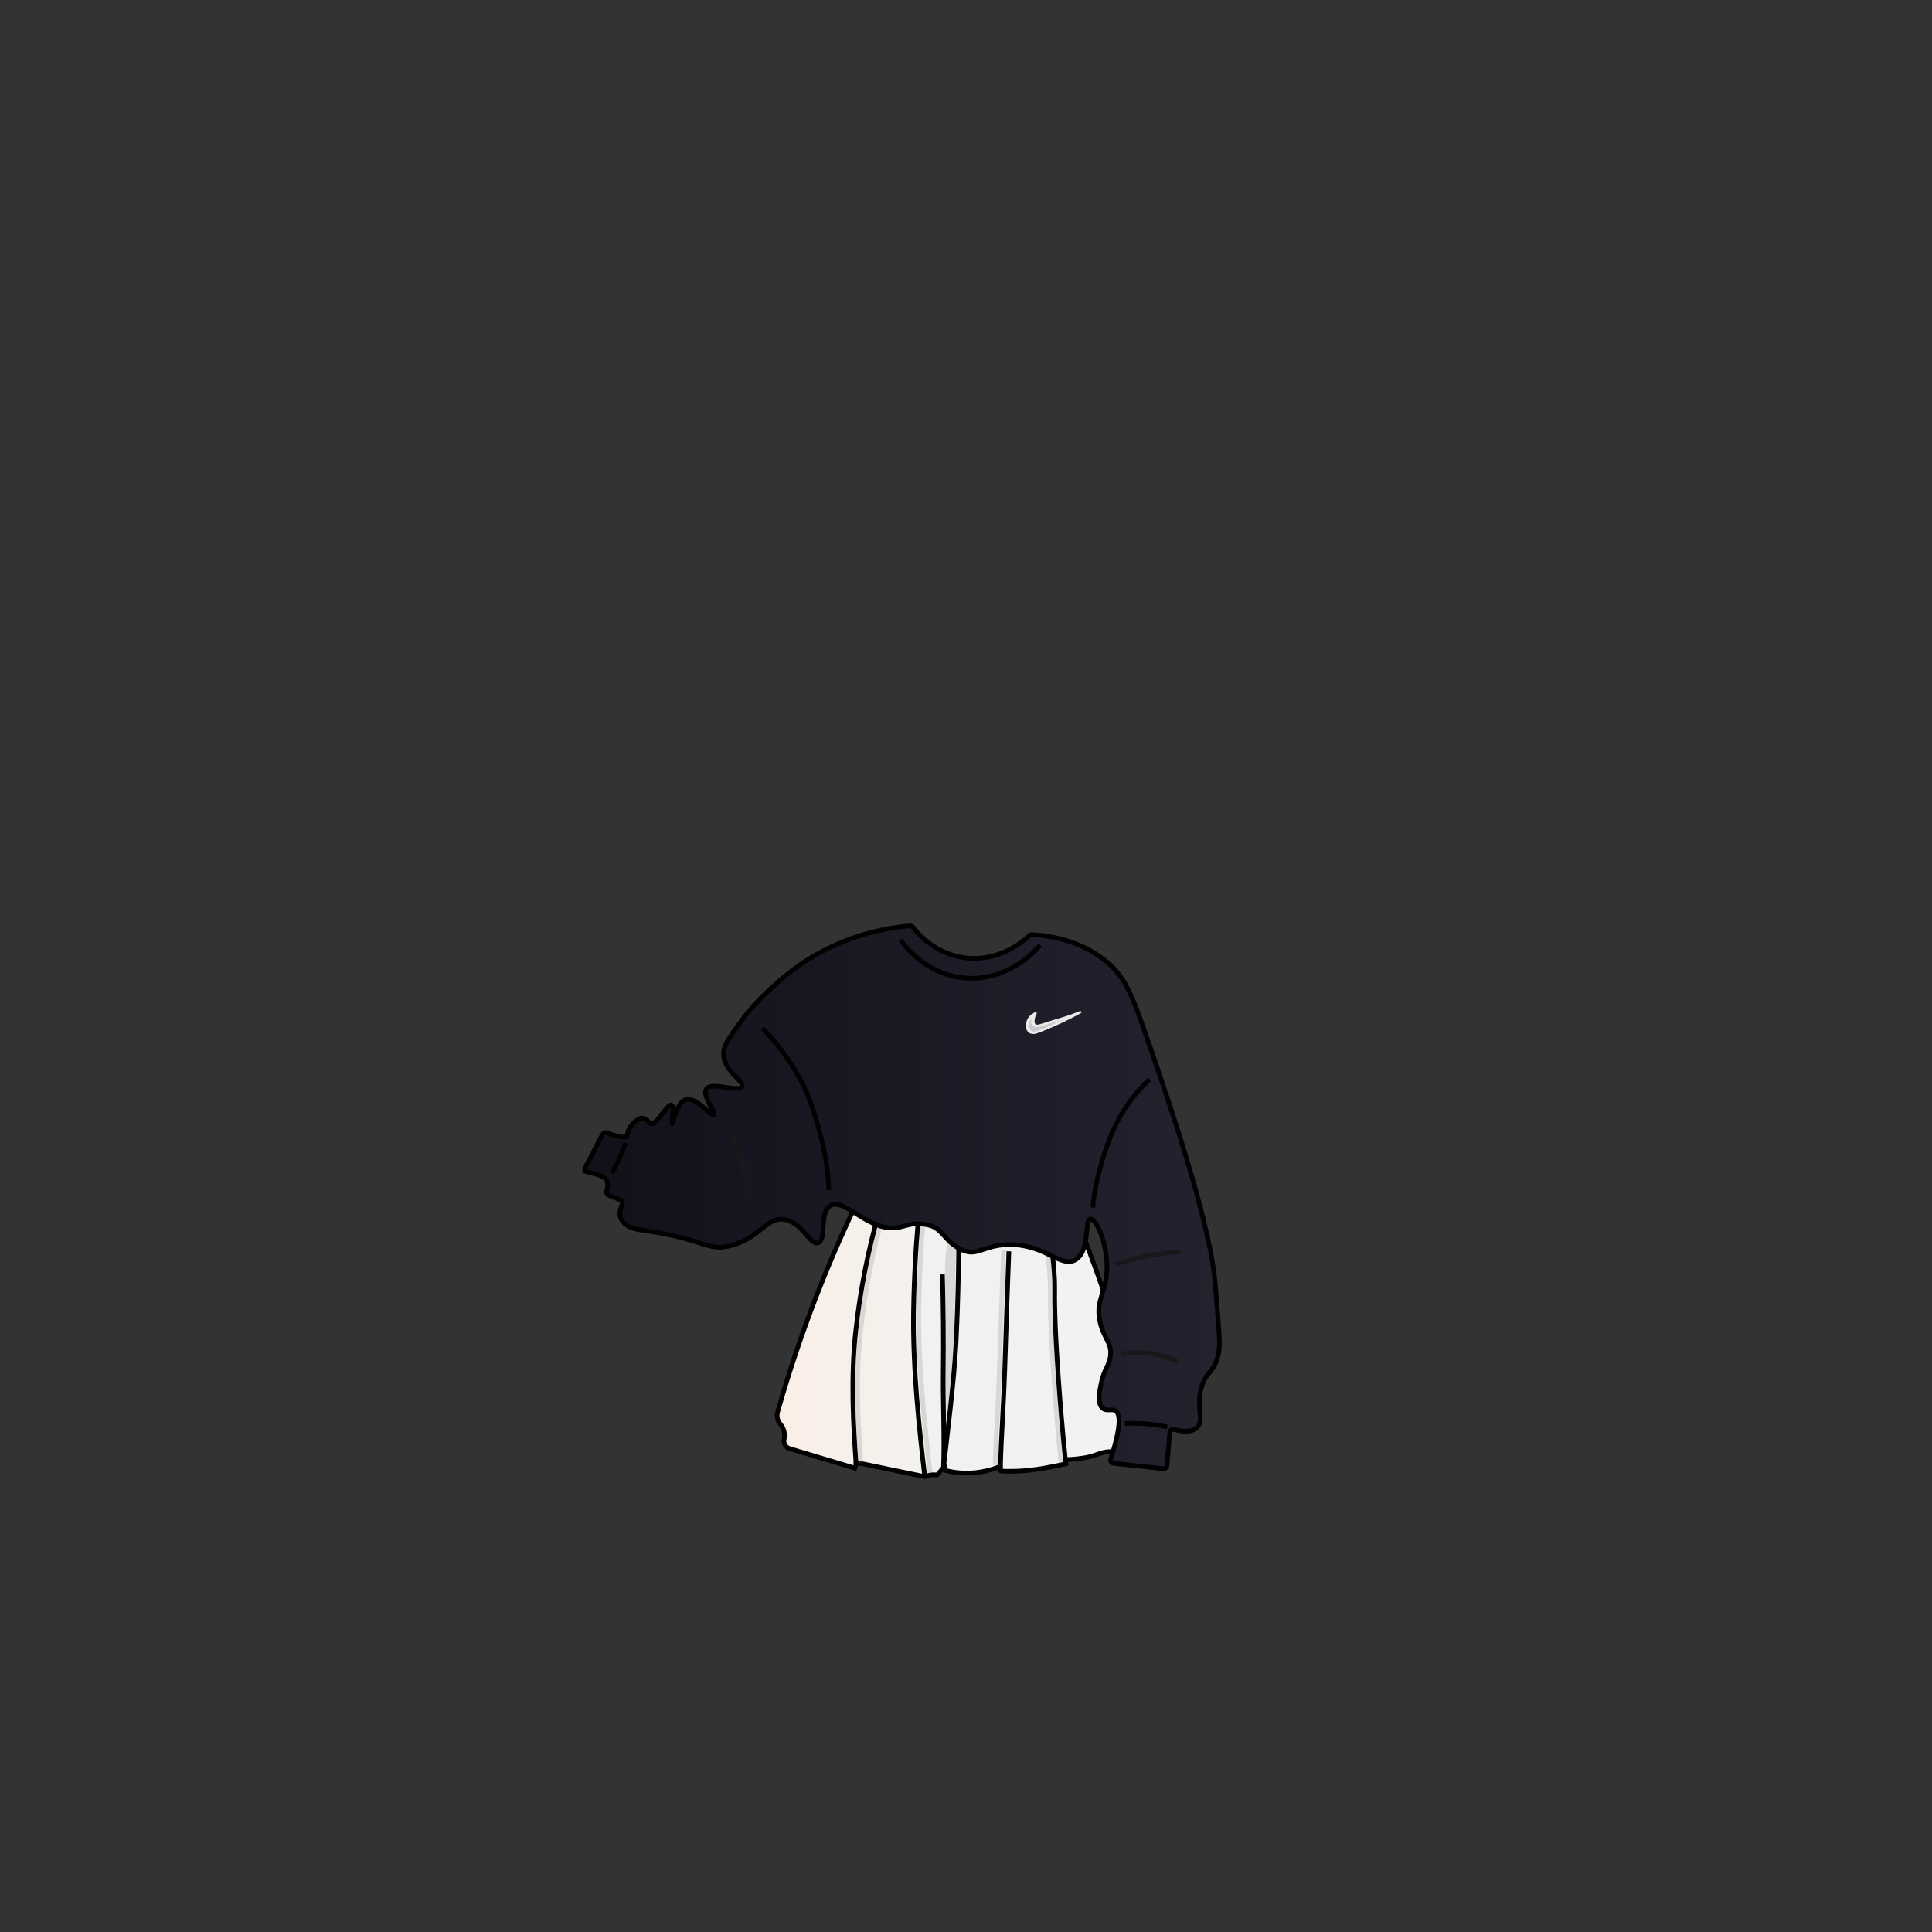 <svg width="1660" height="1660" viewBox="0 0 1660 1660" fill="none" xmlns="http://www.w3.org/2000/svg">
<rect x="0" y="0" width="1660" height="1660" fill="#333333" stroke="none"/>
<path d="M758.65 1005.32C756.054 1005.38 753.524 1006.15 751.329 1007.53C749.133 1008.92 747.354 1010.87 746.18 1013.19C733.08 1039.09 720.01 1067.42 707.57 1098.19C692.35 1135.78 679.188 1174.17 668.14 1213.19C667.647 1215 667.608 1216.9 668.027 1218.73C668.446 1220.55 669.309 1222.25 670.54 1223.66C672.048 1225.43 673.123 1227.52 673.679 1229.78C674.234 1232.04 674.255 1234.39 673.74 1236.66C673.37 1238.34 673.65 1240.1 674.524 1241.59C675.397 1243.07 676.8 1244.17 678.45 1244.66L734.45 1261.4L735.93 1257.26L735.53 1257.1C735.47 1257.07 735.421 1257.02 735.394 1256.96C735.367 1256.9 735.363 1256.83 735.382 1256.77C735.402 1256.7 735.443 1256.65 735.5 1256.61C735.556 1256.58 735.624 1256.56 735.69 1256.57L794.6 1268.75C794.652 1268.76 794.708 1268.76 794.76 1268.75C796.04 1268.17 797.382 1267.74 798.76 1267.47C800.844 1267.07 802.981 1267.02 805.08 1267.34C805.126 1267.35 805.173 1267.34 805.216 1267.33C805.26 1267.31 805.299 1267.28 805.33 1267.25L811.56 1259.94C811.597 1259.9 811.645 1259.87 811.699 1259.85C811.753 1259.84 811.81 1259.84 811.862 1259.86C811.915 1259.88 811.961 1259.91 811.994 1259.96C812.028 1260 812.047 1260.05 812.05 1260.11L812.14 1263.19C812.144 1263.25 812.166 1263.31 812.204 1263.35C812.241 1263.4 812.292 1263.43 812.35 1263.45C827.953 1267.36 844.402 1266.15 859.26 1259.98C859.3 1259.96 859.343 1259.96 859.387 1259.96C859.43 1259.97 859.471 1259.98 859.507 1260C859.543 1260.03 859.573 1260.06 859.595 1260.1C859.616 1260.13 859.628 1260.18 859.63 1260.22C859.69 1261.39 859.74 1262.56 859.79 1263.73C859.795 1263.8 859.825 1263.86 859.875 1263.91C859.925 1263.96 859.991 1263.99 860.06 1263.99C866.26 1264.27 871.37 1264.14 874.97 1263.99C890.21 1263.24 903.47 1260.37 914.62 1257.99L915.86 1257.72C915.73 1256.62 915.59 1255.52 915.45 1254.41C915.446 1254.37 915.449 1254.33 915.46 1254.3C915.471 1254.26 915.489 1254.23 915.514 1254.2C915.538 1254.17 915.568 1254.15 915.602 1254.13C915.635 1254.11 915.672 1254.1 915.71 1254.1C921.616 1253.93 927.501 1253.33 933.32 1252.31C940.7 1251.02 946.84 1247.42 952.56 1247.31C963.4 1247.14 963.45 1246.17 963.4 1246.03C962.8 1244.12 962.35 1241.51 963.4 1236.77C964.27 1232.85 965.4 1228.77 966.55 1227.26C966.55 1227.2 978.48 1226.2 966.55 1227.26L975.12 1226.5C976.066 1226.41 976.981 1226.12 977.804 1225.65C978.626 1225.17 979.335 1224.53 979.882 1223.75C980.429 1222.97 980.801 1222.09 980.971 1221.15C981.142 1220.22 981.107 1219.26 980.87 1218.34C970.99 1180.01 958.77 1139.08 943.57 1096.18C933.17 1066.85 922.29 1039.18 911.22 1013.18C909.796 1009.84 907.401 1007.01 904.347 1005.05C901.292 1003.08 897.719 1002.09 894.09 1002.18L758.65 1005.32Z" fill="url(#paint0_linear_1_37939)" stroke="#010101" stroke-width="4" stroke-miterlimit="10"/>
<path d="M735.49 1257C733.34 1226.25 730.71 1185.32 735.26 1143.6C739.06 1108.8 745.821 1074.4 755.47 1040.75" stroke="#010101" stroke-width="4" stroke-miterlimit="10"/>
<path d="M794.56 1268.64C789.92 1228.23 784.17 1176.54 784.91 1126.92C785.39 1094.47 787.35 1064.01 790.23 1035.77" stroke="#010101" stroke-width="4" stroke-miterlimit="10"/>
<path d="M810.59 1262.05C814.11 1229.65 819.59 1189.4 821.44 1153.52C823.44 1113.97 824.02 1076.31 823.57 1040.74" stroke="#010101" stroke-width="4" stroke-miterlimit="10"/>
<path d="M810.59 1262.05C811.69 1238.19 810.15 1205.05 810.45 1179.76C810.777 1150.58 810.54 1122.33 809.74 1095" stroke="#010101" stroke-width="4" stroke-miterlimit="10"/>
<path d="M859.59 1260.1C860.23 1234.69 862.51 1203.1 863.29 1177.63C864.343 1143.46 865.527 1109.29 866.84 1075.14" stroke="#010101" stroke-width="4" stroke-miterlimit="10"/>
<path d="M897.72 1047.33C902.72 1058.54 906.44 1090.72 906.2 1107.06C906.1 1114.06 905.9 1135.78 909.39 1184.37C910.6 1201.17 912.73 1228.42 915.39 1254.23" stroke="#010101" stroke-width="4" stroke-miterlimit="10"/>
<path opacity="0.22" d="M855.06 1258.74C855.69 1233.33 857.97 1201.74 858.75 1176.27C859.797 1142.1 860.98 1107.93 862.3 1073.78" stroke="#7D7D7C" stroke-width="4" stroke-miterlimit="10"/>
<path opacity="0.22" d="M739.61 1257C737.45 1226.25 734.83 1185.32 739.38 1143.6C743.18 1108.8 749.941 1074.4 759.59 1040.75" stroke="#7D7D7C" stroke-width="4" stroke-miterlimit="10"/>
<path opacity="0.22" d="M799.16 1265.3C794.53 1224.88 788.78 1173.2 789.51 1123.57C790 1091.13 791.95 1060.66 794.83 1032.43" stroke="#7D7D7C" stroke-width="4" stroke-miterlimit="10"/>
<path opacity="0.22" d="M894 1050.08C899 1061.29 902.71 1093.47 902.47 1109.81C902.37 1116.81 902.17 1138.53 905.67 1187.12C906.87 1203.92 909.01 1231.18 911.67 1256.99" stroke="#7D7D7C" stroke-width="4" stroke-miterlimit="10"/>
<path opacity="0.22" d="M820.68 1041C818.48 1040.76 812.12 1066.55 811.81 1095C811.74 1101.24 812.05 1099.9 812.47 1115.74C813.02 1136.74 812.76 1150.05 812.69 1165.51C812.62 1178.72 812.69 1197.42 813.18 1220.51C816.38 1195.4 818.12 1174.11 819.12 1158.02C820.12 1141.41 820.48 1122.19 821.12 1083.75C821.78 1044 821.4 1041.11 820.68 1041Z" fill="#7D7D7C"/>
<path d="M549.13 961.37C550.79 960.29 551.69 960.37 554.13 961.37C557.39 962.69 556.85 964.55 559.13 965.43C563.76 967.19 573.59 948.02 577.01 949.48C579.91 950.72 576.61 965.16 577.76 965.43C578.91 965.7 580.65 947.65 588.93 944.93C598.24 941.87 611.3 959.74 613.52 957.83C615.58 956.06 603.03 941.83 606.81 935.83C611.26 928.83 634.58 939.02 637.36 933.55C639.77 928.81 622.43 920.89 621.71 906.22C621.35 898.84 625.94 892.44 635.13 879.64C640.504 872.08 646.48 864.967 653 858.37C664.11 847.37 680 831.65 705.15 818.13C728.898 805.439 754.988 797.735 781.82 795.49C782.292 795.448 782.766 795.526 783.2 795.716C783.634 795.907 784.012 796.204 784.3 796.58C788.69 802.32 802.99 818.89 827.3 822.69C857.66 827.43 879.55 808.57 884.56 803.79C884.837 803.523 885.167 803.316 885.529 803.184C885.89 803.051 886.276 802.995 886.66 803.02C903.72 804.02 929.3 808.42 950.98 826.49C967.53 840.27 972.81 854.49 990.47 906.21C1007.28 955.4 1036.35 1041.55 1043.37 1095.21C1043.66 1097.41 1044.56 1108.57 1046.37 1130.89C1048.18 1153.21 1048.55 1159.59 1045.63 1168.1C1041.54 1180 1036.93 1178.5 1032.96 1190.1C1026.77 1208.21 1035.22 1219.89 1028.49 1226.55C1025.8 1229.21 1020.49 1231.3 1008.64 1228.23C1008.24 1228.13 1007.82 1228.11 1007.42 1228.19C1007.01 1228.26 1006.62 1228.42 1006.29 1228.66C1005.95 1228.9 1005.67 1229.21 1005.46 1229.57C1005.26 1229.93 1005.13 1230.33 1005.1 1230.74C1004.29 1240.27 1003.48 1249.8 1002.66 1259.34C1002.63 1259.72 1002.52 1260.08 1002.34 1260.42C1002.16 1260.75 1001.92 1261.05 1001.63 1261.29C1001.34 1261.53 1001 1261.71 1000.64 1261.82C1000.28 1261.92 999.896 1261.96 999.52 1261.92L956.73 1257.29C956.31 1257.25 955.905 1257.11 955.545 1256.89C955.185 1256.66 954.879 1256.37 954.649 1256.01C954.419 1255.66 954.271 1255.26 954.216 1254.84C954.161 1254.42 954.2 1253.99 954.33 1253.59C963.44 1225.35 962.68 1214.84 958.45 1212.12C955.26 1210.12 950.86 1212.99 947.28 1209.84C942.83 1205.93 944.47 1196.84 945.79 1190.1C948.47 1176.22 952.7 1174.37 953.98 1165.81C955.82 1153.59 948.25 1150.39 945.04 1135.44C940.76 1115.5 951.94 1110.63 951.04 1086.09C950.25 1065.3 941.39 1046.85 936.89 1047.37C931.57 1047.97 936.98 1074.47 924.22 1082.29C911.97 1089.8 899.22 1070.09 869.09 1069.38C845.89 1068.84 840.09 1080.19 826.62 1073.94C810.47 1066.44 810.48 1055.01 796.81 1052.39C787.76 1050.66 785.71 1051.07 773.72 1054.2C747.9 1060.93 725.96 1028.2 713.37 1035.98C703.64 1041.98 710.63 1065.26 702.94 1067.87C696.07 1070.19 690.32 1051.68 675.37 1048.12C659.11 1044.25 653.91 1063.29 628.43 1070.12C607.35 1075.79 605.21 1064.29 553.18 1057.22C547.81 1056.49 539.18 1055.43 534.55 1048.86C528.55 1040.43 538.2 1034.09 533.16 1031.26C528.93 1028.89 525.06 1028.65 522.16 1026.26C519.05 1023.68 524.25 1020.88 521.05 1013.8C519.25 1009.8 507.84 1007.89 503.18 1006.58C501.38 1006.07 503.04 1002.36 504 1000.76C508.78 992.84 513.15 982.29 517.93 974.36C518.293 973.761 518.864 973.317 519.533 973.113C520.203 972.908 520.924 972.957 521.56 973.25C528.1 976.25 536.06 977.57 537.56 976.9C539.72 975.9 538.67 971.42 542.14 967.35C544.044 964.906 546.421 962.872 549.13 961.37V961.37Z" fill="url(#paint1_linear_1_37939)" stroke="#010101" stroke-width="4" stroke-miterlimit="10"/>
<path d="M987.57 927.47C974.655 939.475 964.263 953.933 957 970C946.27 993.74 939 1025.82 939.13 1037.6" stroke="#010101" stroke-width="4" stroke-miterlimit="10"/>
<path d="M655.27 883.43C668.183 896.802 679.214 911.871 688.06 928.22C700.12 950.53 712.06 996.01 712.06 1022.44" stroke="#010101" stroke-width="4" stroke-miterlimit="10"/>
<path d="M773.74 807.5C776.42 811.41 794.34 836.57 827.38 840.15C866.59 844.41 891.75 814.46 893.69 812.06" stroke="#010101" stroke-width="4" stroke-miterlimit="10"/>
<path d="M889.21 871.05C886.36 871.95 884.41 874.7 883.44 877.58C882.26 881.06 882.83 885.86 886.23 887.11C888.15 887.81 890.23 887.11 892.18 886.36C904.426 881.673 916.335 876.147 927.82 869.82C917.57 874.09 909.82 875.82 905 877.49C903.31 878.09 896.72 880.08 895 880.57C890.14 881.96 889 881.65 887.92 879.66C886.84 877.67 888.24 872.72 889.39 870.73" fill="#C9C9C9"/>
<path d="M889 870.1C887.149 870.8 885.508 871.963 884.234 873.477C882.959 874.991 882.094 876.807 881.72 878.75C881.03 881.85 881.54 886.01 884.61 887.68C885.611 888.136 886.694 888.386 887.794 888.413C888.893 888.441 889.987 888.246 891.01 887.84C893.43 887.07 895.79 886.05 898.14 885.09C902.96 883.13 907.73 881.04 912.45 878.82C917.883 876.26 923.217 873.53 928.45 870.63C928.95 870.36 929.57 869.79 929.15 869.19C928.73 868.59 927.74 868.78 927.15 869C922.93 870.75 918.62 872.27 914.26 873.62C911.26 874.54 908.26 875.36 905.26 876.35C902.66 877.23 900.03 878.03 897.41 878.82C896.09 879.22 894.76 879.63 893.41 879.97C892.41 880.21 890.9 880.79 890 880.13C888.81 879.25 888.82 877.55 889 876.24C889.229 874.362 889.809 872.544 890.71 870.88C891.48 869.49 888.54 869.52 887.95 870.59C886.49 873.22 884.95 877.76 886.69 880.59C888.43 883.42 892.28 882.37 894.97 881.59C900.97 879.92 906.82 877.91 912.76 876.13C918.063 874.564 923.283 872.728 928.4 870.63L927.19 869C919.37 873.3 911.37 877.237 903.19 880.81C899.19 882.56 895.09 884.34 890.93 885.81C889.14 886.43 887.11 886.81 885.73 885.2C884.847 884.054 884.372 882.647 884.38 881.2C884.25 877.82 886.05 873.2 889.5 872C890.03 871.82 890.88 871.37 890.69 870.66C890.5 869.95 889.51 869.92 888.99 870.1H889Z" fill="#EAEAEA"/>
<path d="M537.56 982.13C536.02 986.35 534.17 990.87 531.88 996.13C530.028 1000.28 527.959 1004.34 525.68 1008.27" stroke="#010101" stroke-width="4" stroke-miterlimit="10"/>
<path d="M966.51 1223.13C978.716 1222.51 990.95 1223.5 1002.9 1226.06" stroke="#010101" stroke-width="4" stroke-miterlimit="10"/>
<path d="M962.93 1163.42C979.753 1160.46 997.082 1162.86 1012.46 1170.3" stroke="#161819" stroke-width="4" stroke-miterlimit="10"/>
<path d="M958.49 1086.37C968.018 1083.23 977.747 1080.73 987.61 1078.89C996.411 1077.24 1005.3 1076.13 1014.24 1075.56" stroke="#161819" stroke-width="4" stroke-miterlimit="10"/>
<path d="M627.06 971.3C634.63 988.739 639.953 1007.07 642.9 1025.85" stroke="#161819" stroke-width="4" stroke-miterlimit="10"/>
<defs>
<linearGradient id="paint0_linear_1_37939" x1="667.73" y1="1135.31" x2="981.04" y2="1135.31" gradientUnits="userSpaceOnUse">
<stop stop-color="#FAEEE5"/>
<stop offset="0.05" stop-color="#F9EFE7"/>
<stop offset="0.41" stop-color="#F3F1EF"/>
<stop offset="1" stop-color="#F1F2F2"/>
</linearGradient>
<linearGradient id="paint1_linear_1_37939" x1="502.4" y1="1028.74" x2="1047.83" y2="1028.74" gradientUnits="userSpaceOnUse">
<stop stop-color="#101119"/>
<stop offset="1" stop-color="#22232F"/>
</linearGradient>
</defs>
</svg>
